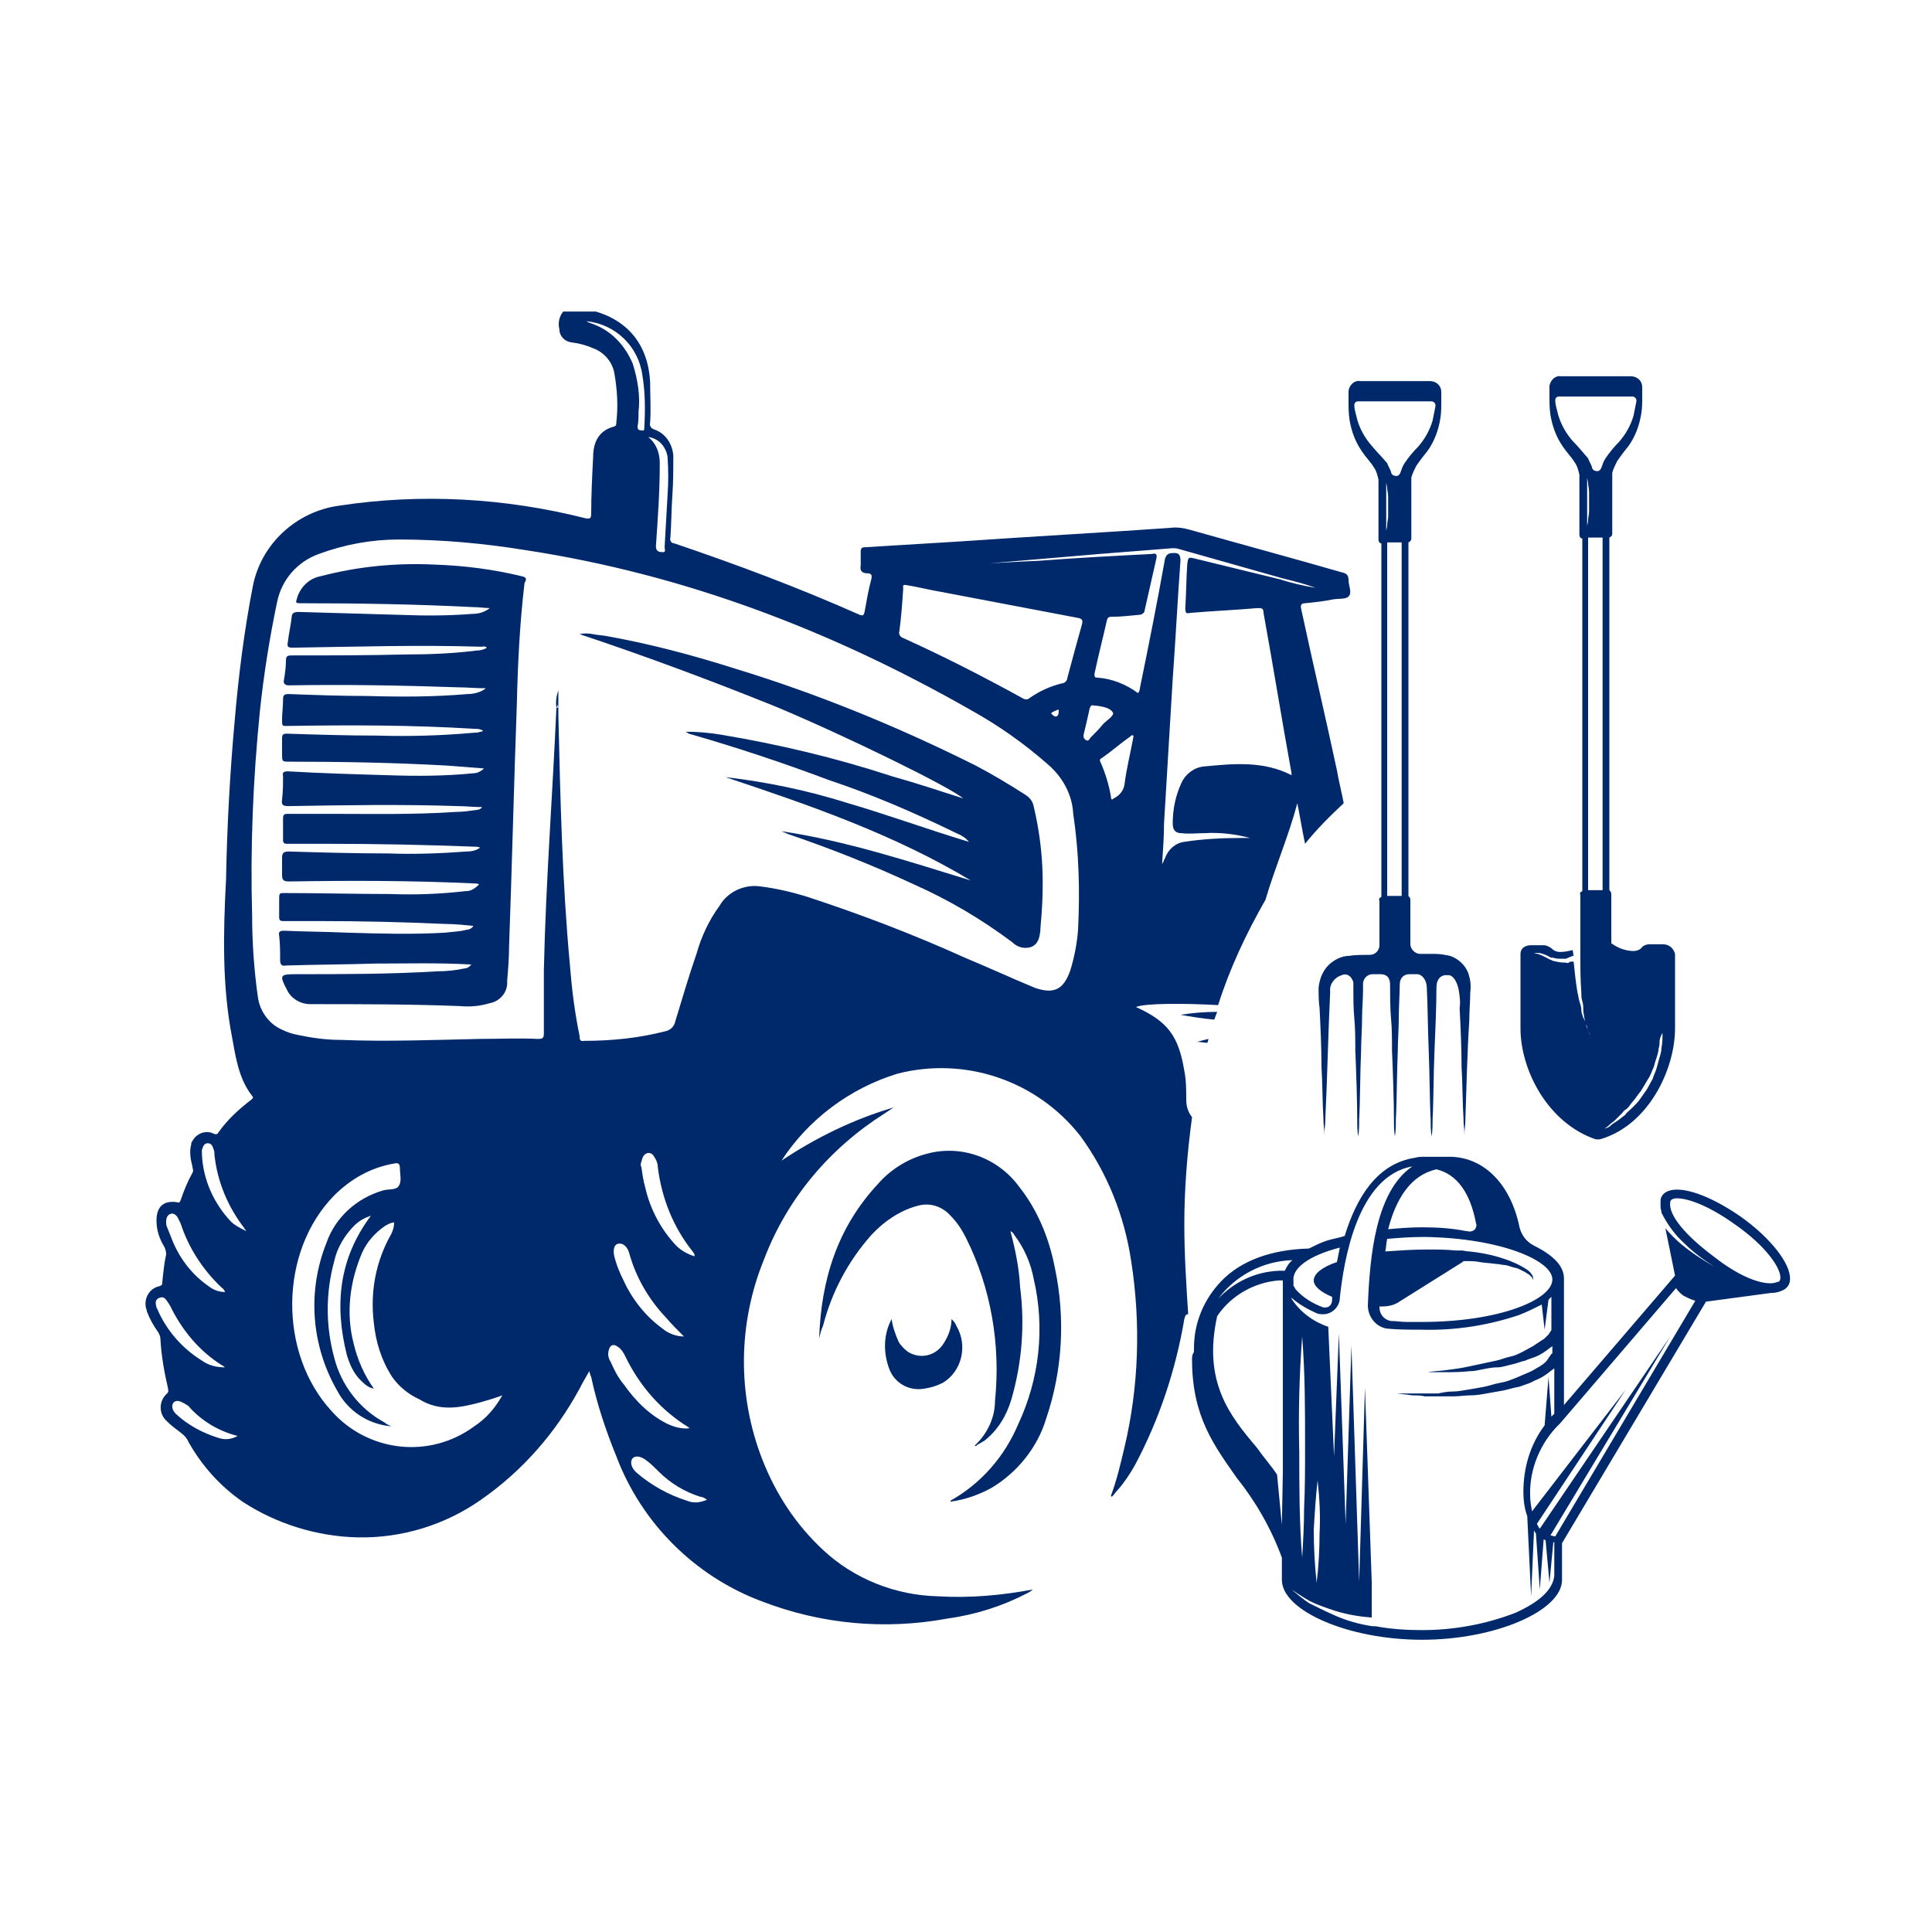 <?xml version="1.0" encoding="utf-8"?>
<!-- Generator: Adobe Illustrator 26.5.0, SVG Export Plug-In . SVG Version: 6.00 Build 0)  -->
<svg version="1.1" id="Layer_1" xmlns="http://www.w3.org/2000/svg" xmlns:xlink="http://www.w3.org/1999/xlink" x="0px" y="0px"
	 viewBox="0 0 200 200" style="enable-background:new 0 0 200 200;" xml:space="preserve">
<style type="text/css">
	.st0{clip-path:url(#SVGID_00000160892715746046959940000001167387407331322512_);}
	.st1{fill:#00296B;}
</style>
<g id="Group_20701" transform="translate(15 32.248)">
	<g>
		<defs>
			<rect id="SVGID_1_" y="0" width="170.4" height="137.5"/>
		</defs>
		<clipPath id="SVGID_00000129166135044824610670000017177031390991272869_">
			<use xlink:href="#SVGID_1_"  style="overflow:visible;"/>
		</clipPath>
		
			<g id="Group_20563" transform="translate(0)" style="clip-path:url(#SVGID_00000129166135044824610670000017177031390991272869_);">
			<path id="Path_88905" class="st1" d="M157.1,65.5h-1.3c-0.3,0-0.7,0.1-0.9,0.4c-0.2,0.2-0.5,0.3-0.8,0.3c-0.8,0-1.6-0.3-2.3-0.8
				v-5.1c0-0.2-0.1-0.3-0.2-0.4V23.4c0.2-0.1,0.3-0.2,0.3-0.4v-6.3c0.1-0.4,0.3-0.8,0.5-1.2c0.4-0.6,0.8-1.1,1.2-1.6
				c0.7-1,1.1-2.1,1.3-3.3c0.1-0.6,0.1-1.1,0.1-1.7c0,0,0-0.6,0-1.1c0-0.6-0.5-1.1-1.2-1.1h-7.2c-0.6-0.1-1.1,0.4-1.2,1
				c0,0.4,0,0.9,0,1c0,0.7,0,1.3,0.1,2c0.2,1.2,0.6,2.3,1.3,3.3c0.4,0.6,0.9,1.1,1.2,1.6c0.3,0.4,0.4,0.9,0.5,1.3v6.2
				c0,0.2,0.1,0.4,0.3,0.4V60c-0.2,0.1-0.3,0.2-0.2,0.4v5.1l0,0c0,0.1,0,0.6,0,1.5c0,1,0,2.2,0.1,3.5c0,0.3,0,0.6,0.1,0.9
				s0.1,0.6,0.1,0.9s0.1,0.6,0.1,0.8c0.1,0.3,0.1,0.5,0.2,0.7s0.1,0.4,0.2,0.6s0.1,0.3,0.2,0.5c0.1,0.3,0.2,0.4,0.2,0.4l-0.2-0.4
				c-0.1-0.1-0.1-0.3-0.2-0.5s-0.2-0.4-0.2-0.6s-0.2-0.5-0.3-0.7c-0.1-0.3-0.2-0.5-0.2-0.8s-0.1-0.6-0.2-0.9s-0.1-0.6-0.2-0.9
				c-0.2-1.2-0.3-2.3-0.4-3.2l-0.2,0c-0.1,0-0.2,0-0.3,0.1s-0.2,0-0.4,0c-0.5,0-0.9-0.1-1.3-0.2c-0.1-0.1-0.3-0.1-0.4-0.2
				c-0.1,0-0.1-0.1-0.2-0.1s-0.1-0.1-0.2-0.1c-0.2-0.1-0.4-0.2-0.7-0.3c-0.2,0-0.3-0.1-0.5-0.1c-0.1,0-0.2,0-0.2,0s0.1,0,0.2,0
				c0.2,0,0.4,0,0.5,0c0.3,0,0.5,0.1,0.8,0.2c0.1,0,0.1,0.1,0.2,0.1s0.1,0.1,0.2,0.1c0.1,0.1,0.3,0.1,0.4,0.1
				c0.3,0.1,0.5,0.1,0.8,0.1c0.1,0,0.2,0,0.4,0c0.1,0,0.2,0,0.3-0.1c0.1,0,0.2-0.1,0.3-0.1s0.1-0.1,0.2-0.1l0.1,0l-0.1-0.6
				c-0.4,0.1-0.8,0.2-1.3,0.2c-0.3,0-0.6-0.1-0.8-0.3c-0.2-0.2-0.6-0.4-0.9-0.4h-1.3c-0.6,0-1.1,0.3-1.1,0.9v7.7
				c0,4.3,2.8,9.8,7.8,11.5c0.1,0,0.3,0,0.4,0c5-1.4,7.8-7.2,7.8-11.5v-7.7C158.2,65.8,157.7,65.5,157.1,65.5 M149.5,18.7
				c0,0.2,0,0.3,0,0.5s0,0.4,0,0.5s0,0.4,0,0.5s0,0.3,0,0.5c0,0.3-0.1,0.6-0.1,0.9s-0.1,0.5-0.1,0.6s0,0.2,0,0.2s0-0.1,0-0.2
				s0-0.4,0-0.6s0-0.6,0-0.9s0-0.7,0-1s0-0.7,0-1s0-0.6,0-0.9s0-0.5,0-0.6s0-0.2,0-0.2s0,0.1,0,0.2s0.1,0.4,0.1,0.6
				S149.5,18.3,149.5,18.7 M150.9,59.9h-1.5V23.4h1.5V59.9z M146.7,7.2c0.2,0,0.5,0,0.9,0s0.8,0,1.2,0s0.9,0,1.4,0s0.9,0,1.4,0
				s0.9,0,1.2,0s0.7,0,0.9,0l0.3,0l-0.3,0c-0.2,0-0.5,0-0.9,0s-0.8,0-1.2,0s-0.9,0-1.4,0s-0.9,0-1.4,0s-0.9,0-1.2,0
				S146.9,7.2,146.7,7.2l-0.3,0L146.7,7.2 M147.8,13.4c-0.7-0.8-1.2-1.7-1.5-2.7c-0.1-0.5-0.3-1-0.3-1.5c0-0.2,0.1-0.4,0.4-0.4
				c0,0,0,0,0.1,0h7.5c0.2,0,0.4,0.2,0.4,0.4c0,0,0,0,0,0.1c-0.1,0.5-0.2,1-0.3,1.5c-0.3,1-0.8,1.9-1.5,2.7c-0.5,0.5-1,1.1-1.4,1.7
				c-0.2,0.3-0.3,0.6-0.4,0.9c-0.1,0.3-0.3,0.5-0.6,0.4c-0.2,0-0.4-0.2-0.4-0.4c-0.1-0.3-0.3-0.6-0.4-0.9
				C148.8,14.5,148.3,13.9,147.8,13.4 M157.1,74.7c0,0.5,0,1-0.1,1.5c0,0.3-0.1,0.7-0.2,1c-0.1,0.4-0.2,0.7-0.3,1.1
				c-0.1,0.4-0.3,0.7-0.4,1.1c-0.2,0.4-0.4,0.7-0.6,1.1c-0.2,0.3-0.5,0.7-0.7,1c-0.2,0.3-0.5,0.6-0.8,0.9c-0.3,0.3-0.6,0.5-0.8,0.8
				c-0.3,0.2-0.5,0.4-0.8,0.6s-0.5,0.3-0.7,0.5s-0.4,0.2-0.6,0.3l-0.5,0.3l0.5-0.3c0.1-0.1,0.3-0.2,0.5-0.4s0.4-0.3,0.6-0.5l0.7-0.7
				c0.1-0.1,0.2-0.3,0.4-0.4s0.3-0.3,0.4-0.4c0.2-0.3,0.5-0.6,0.7-0.9c0.2-0.3,0.5-0.6,0.7-1c0.2-0.3,0.4-0.7,0.6-1
				c0.2-0.3,0.3-0.7,0.5-1.1c0.1-0.4,0.2-0.7,0.3-1c0.1-0.3,0.2-0.7,0.2-0.9c0.1-0.3,0.1-0.6,0.1-0.8S157,74.8,157.1,74.7
				c0-0.4,0-0.6,0-0.6S157.1,74.3,157.1,74.7"/>
			<path id="Path_88906" class="st1" d="M137,68.5c-0.3-0.8-1-1.5-1.9-1.8c-0.5-0.1-1-0.2-1.5-0.2c-0.5,0-1.1,0-1.6,0
				c-0.5,0-1-0.5-1-1v-4.6c0-0.2-0.1-0.3-0.2-0.4V23.9c0.2-0.1,0.3-0.2,0.3-0.4v-6.3c0.1-0.4,0.3-0.8,0.5-1.2
				c0.4-0.6,0.8-1.1,1.2-1.6c0.7-1,1.1-2.1,1.3-3.3c0.1-0.6,0.1-1.1,0.1-1.7c0,0,0-0.6,0-1.1c0-0.6-0.5-1.1-1.2-1.1h-7.2
				c-0.6-0.1-1.1,0.4-1.2,1c0,0.4,0,0.9,0,1c0,0.7,0,1.3,0.1,2c0.2,1.2,0.6,2.3,1.3,3.3c0.4,0.6,0.9,1.1,1.2,1.6
				c0.3,0.4,0.4,0.9,0.5,1.3v6.2c0,0.2,0.1,0.4,0.3,0.4v36.6c-0.2,0.1-0.3,0.2-0.2,0.4v4.6c0,0.5-0.4,1-1,1c-0.7,0-1.6,0-2.1,0.1
				c-0.7,0-1.4,0.3-2,0.8c-0.7,0.6-1.1,1.5-1.2,2.5c0,0.7,0,1.4,0.1,2.1c0.1,2,0.2,4.1,0.2,6.1c0.1,1.4,0.1,3.9,0.2,5.3
				c0,0.9,0.1,0.9,0.1,1.8c0-0.9,0.1-0.9,0.1-1.8c0.2-4,0.3-9.1,0.5-13.1c-0.1-0.8,0.5-1.5,1.2-1.7c0.4-0.2,0.9,0,1.1,0.5
				c0.1,0.1,0.1,0.3,0.1,0.4c0,0.3,0,0.3,0,0.7c0,0.8,0,1.8,0.1,2.9s0.1,2.2,0.1,3.3c0.1,2.2,0.2,5.5,0.2,7.1c0,0.6,0,1.2,0.1,1.8
				c0.1-0.6,0.1-1.2,0.1-1.8c0.1-1.7,0.1-4.9,0.2-7.1c0-1.1,0.1-2.2,0.1-3.3s0.1-2,0.1-2.9c0-0.4,0-0.4,0-0.7c0-0.5,0.4-1,1-1
				c0.3,0,0.6,0,0.8,0c0.5,0,1,0.2,1,1.1s0,2.5,0.1,3.5s0.1,2.2,0.1,3.3c0.1,2.2,0.2,5.5,0.2,7.1c0,0.6,0,1.2,0.1,1.8
				c0.1-0.6,0.1-1.2,0.1-1.8c0.1-1.7,0.1-4.9,0.2-7.1c0-1.1,0.1-2.2,0.1-3.3s0.1-2.7,0.1-3.5s0.5-1.1,1-1.1h0.8c0.5,0,1,0.6,1,1.4
				c0.1,1.7,0.1,4.2,0.2,6.5s0.1,5.5,0.2,7.1c0,0.6,0,1.2,0.1,1.8c0.1-0.6,0.1-1.2,0.1-1.8c0.1-1.7,0.1-4.9,0.2-7.1s0.2-4.8,0.2-6.5
				c0-1.2,0.8-1.3,0.9-1.3c0.2,0,0.4,0,0.4,0c0.6,0.1,0.9,1,1,1.5c0.1,0.6,0.2,1.3,0.1,1.9c0.1,2,0.2,4.1,0.2,6.1
				c0.1,1.4,0.1,3.9,0.2,5.3c0,0.9,0.1,0.9,0.1,1.8c0-0.9,0.1-0.9,0.1-1.8c0.1-3,0.2-7.1,0.4-10.1c0-1,0.1-2,0.1-2.9
				C137.3,69.7,137.2,69.1,137,68.5 M128.7,19.2c0,0.2,0,0.3,0,0.5s0,0.3,0,0.5s0,0.4,0,0.5s0,0.3,0,0.5c0,0.3-0.1,0.6-0.1,0.9
				s-0.1,0.5-0.1,0.6s0,0.2,0,0.2s0-0.1,0-0.2s0-0.4,0-0.6s0-0.6,0-0.9s0-0.7,0-1s0-0.7,0-1s0-0.6,0-0.9s0-0.5,0-0.6l0-0.2
				c0,0,0,0.1,0,0.2s0.1,0.4,0.1,0.6S128.7,18.8,128.7,19.2 M130.1,60.5h-1.5V23.9h1.5V60.5z M125.8,7.7c0.2,0,0.5,0,0.9,0
				s0.8,0,1.2,0s0.9,0,1.4,0s0.9,0,1.4,0s0.9,0,1.2,0s0.7,0,0.9,0l0.3,0l-0.3,0c-0.2,0-0.5,0-0.9,0s-0.8,0-1.2,0s-0.9,0-1.4,0
				s-0.9,0-1.4,0s-0.9,0-1.2,0S126.1,7.7,125.8,7.7l-0.3,0L125.8,7.7 M127,13.9c-0.7-0.8-1.2-1.7-1.5-2.7c-0.1-0.5-0.3-1-0.3-1.5
				c0-0.2,0.1-0.4,0.4-0.4c0,0,0,0,0.1,0h7.5c0.2,0,0.4,0.2,0.4,0.4c0,0,0,0,0,0.1c-0.1,0.5-0.2,1-0.3,1.5c-0.3,1-0.8,1.9-1.5,2.7
				c-0.5,0.5-1,1.1-1.4,1.7c-0.2,0.3-0.3,0.6-0.4,0.9c-0.1,0.3-0.3,0.5-0.6,0.4c-0.2,0-0.4-0.2-0.4-0.4c-0.1-0.3-0.3-0.6-0.4-0.9
				C128,15,127.5,14.5,127,13.9"/>
			<path id="Path_88907" class="st1" d="M110.7,73.3c0.1-0.3,0.2-0.5,0.3-0.8c-1.3,0-2.5,0.1-3.8,0.3
				C108.3,73,109.5,73.2,110.7,73.3"/>
			<path id="Path_88908" class="st1" d="M90.5,90.6c-2.2-3-6-4.4-9.6-3.4c-1.9,0.5-3.7,1.6-5,3.1c-4.2,4.5-5.9,9.9-6.1,16
				c0.1-0.4,0.2-0.9,0.4-1.3c0.9-3.5,2.6-6.7,5-9.4c1.3-1.4,2.9-2.5,4.7-3c1.3-0.4,2.6,0,3.5,1c0.7,0.7,1.2,1.5,1.6,2.3
				c2.6,5.2,3.6,11.1,3,16.9c0,1.7-0.8,3.4-2.1,4.6c0.1,0.1,0.2,0,0.3-0.1c0.2-0.1,0.5-0.3,0.7-0.4c1.4-1.1,2.3-2.6,2.8-4.3
				c1.1-3.8,1.4-7.7,0.9-11.6c-0.1-2-0.5-3.9-1-5.8c0.2,0.1,0.3,0.2,0.4,0.4c1,1.3,1.7,2.9,2,4.5c1.2,5.1,0.6,10.4-1.6,15.1
				c-1.4,3.3-3.8,6.1-7,7.9c0,0,0,0.1,0,0.1c1.5-0.2,2.9-0.7,4.2-1.4c2.7-1.6,4.8-4.2,5.7-7.2c1.7-5,2-10.4,0.9-15.6
				C93.6,95.9,92.4,93,90.5,90.6"/>
			<path id="Path_88909" class="st1" d="M108.9,75.6c0.4,0,0.7,0.1,1.1,0.1c0-0.1,0.1-0.3,0.1-0.4C109.7,75.4,109.3,75.5,108.9,75.6
				"/>
			<path id="Path_88910" class="st1" d="M83.5,104.3c0,0.9-0.3,1.7-0.8,2.5c-0.8,1.3-2.4,1.7-3.7,0.9c-0.4-0.3-0.8-0.7-1-1.1
				c-0.3-0.7-0.6-1.5-0.7-2.3c-0.8,1.5-0.9,3.3-0.3,5c0.5,1.6,2.1,2.5,3.7,2.2c0.7-0.1,1.3-0.3,1.9-0.6c2-1.2,2.6-3.9,1.4-5.9
				C83.9,104.7,83.7,104.5,83.5,104.3"/>
			<path id="Path_88911" class="st1" d="M92,51.2c-0.1-0.5-0.4-0.9-0.9-1.2c-1.7-1.1-3.4-2.1-5.1-3c-8-4-16.3-7.4-24.8-10
				c-4.4-1.4-8.9-2.6-13.4-3.4c-0.5-0.1-1-0.1-1.4-0.2c-0.5-0.1-1-0.1-1.4,0c6.9,2.3,13.6,4.8,20.3,7.5c7.4,3.1,18,8.3,19.4,9.5
				c-2.5-0.8-4.9-1.6-7.4-2.3c-5.8-1.9-11.7-3.3-17.7-4.3c-1.2-0.2-2.4-0.3-3.6-0.3c0.1,0.1,0.2,0.1,0.3,0.2c4.9,1.4,9.7,3,14.5,4.8
				C75.3,50,79.7,51.9,84,54c0.5,0.2,1,0.5,1.3,0.9c-4.3-1.3-8.4-2.8-12.5-4c-4.1-1.3-8.4-2.2-12.7-2.7c8.7,2.9,17.4,5.9,25.4,10.7
				c-6.5-2-12.9-4.1-19.6-5.1c0.2,0.1,0.5,0.2,0.7,0.3c4.4,1.5,8.7,3.2,13,5.2c3.6,1.6,7,3.6,10.2,6c0.5,0.5,1.2,0.7,1.9,0.5
				c0.8-0.3,0.9-1,1-1.7c0-0.1,0-0.1,0-0.2c0.2-2.1,0.3-4.3,0.2-6.4C92.8,55.4,92.5,53.3,92,51.2"/>
			<path id="Path_88912" class="st1" d="M39,27.4c-2.9-0.7-5.9-1.1-9-1.2c-4-0.2-8,0.2-11.8,1.2c-1.1,0.2-2,1-2.4,2.1
				c-0.2,0.7-0.3,0.7,0.5,0.7c5.9,0,11.8,0.1,17.7,0.4c0.6,0,1.2,0.1,1.7,0.1c-0.5,0.4-1.1,0.6-1.8,0.6c-2.5,0.2-5,0.2-7.5,0.1
				c-3.5-0.1-7-0.2-10.5-0.3c-0.4,0-0.7,0.1-0.7,0.5c-0.1,0.9-0.3,1.7-0.4,2.6c-0.1,0.5,0,0.6,0.5,0.6c6.5-0.1,13-0.3,19.5-0.1
				c0.2,0,0.4-0.1,0.6,0.1c-0.3,0.2-0.7,0.3-1.1,0.3c-2.4,0.3-4.8,0.4-7.2,0.4c-4,0.1-8,0.1-11.9,0.1c-0.5,0-0.6,0.1-0.6,0.6
				c0,0.6-0.1,1.3-0.2,1.9c-0.1,0.4,0.1,0.6,0.5,0.6c5.8-0.1,11.6,0,17.4,0.2c1,0,1.9,0.1,3,0.1c-0.5,0.4-1.2,0.6-1.9,0.6
				c-3.5,0.3-6.9,0.3-10.4,0.2c-2.7,0-5.4-0.1-8.1-0.2c-0.5,0-0.6,0.1-0.6,0.6c0,0.7-0.1,1.4-0.1,2c0,0.8,0,0.7,0.7,0.7
				c6.4-0.1,12.8-0.1,19.2,0.3c0.3,0,0.6,0,0.9,0.2c-0.1,0.1-0.2,0.1-0.3,0.1c-0.2,0.1-0.4,0.1-0.6,0.1c-3.3,0.3-6.7,0.4-10,0.3
				c-3.1,0-6.3-0.1-9.4-0.2c-0.4,0-0.5,0.1-0.5,0.5c0,0.5,0,1.1,0,1.6c0,0.8,0,0.8,0.8,0.8c5.4,0,10.8,0.1,16.2,0.4
				c1.3,0.1,2.5,0.2,3.9,0.3c-0.3,0.3-0.7,0.5-1.1,0.5c-3,0.3-5.9,0.3-8.9,0.2c-3.4-0.1-6.9-0.2-10.3-0.4c-0.4,0-0.6,0.1-0.5,0.5
				c0,0.8,0,1.6-0.1,2.4c-0.1,0.6,0.1,0.7,0.7,0.7c5.8-0.1,11.7-0.2,17.5,0c0.8,0,1.6,0.1,2.5,0.1c-0.1,0.2-0.4,0.3-0.6,0.3
				c-0.7,0.1-1.4,0.2-2.1,0.2c-4.4,0.3-8.8,0.2-13.1,0.2c-1.4,0-2.9,0-4.3,0c-0.4,0-0.5,0.1-0.5,0.5c0,0.7,0,1.5,0,2.2
				c0,0.3,0.1,0.4,0.4,0.4c1.3,0,2.7,0,4,0c5.1,0,10.3,0.1,15.4,0.3c0.2,0,0.4,0,0.6,0.1c-0.4,0.3-0.9,0.4-1.4,0.4
				c-2.7,0.2-5.4,0.3-8.1,0.2c-3.4,0-6.9-0.1-10.3-0.2c-0.6,0-0.7,0.2-0.7,0.7c0,0.6,0,1.2,0,1.7c0,0.5,0.1,0.7,0.7,0.7
				c6.4-0.1,12.7-0.1,19.1,0.2c0.2,0,0.4,0,0.6,0.1C34,59.9,33.6,60,33.2,60c-2.6,0.3-5.2,0.4-7.8,0.3c-3.7,0-7.3-0.1-11-0.1
				c-0.4,0-0.5,0-0.5,0.5c0,0.7,0,1.3,0,2c0,0.3,0.1,0.4,0.4,0.4c1.2,0,2.5,0,3.7,0c4.4,0,8.7,0.1,13.1,0.3c1,0,1.9,0.1,2.9,0.2
				c-0.1,0.2-0.4,0.4-0.7,0.4c-0.7,0.2-1.5,0.2-2.2,0.3c-3.4,0.2-6.8,0.1-10.2,0c-2.2-0.1-4.3-0.1-6.5-0.2c-0.4,0-0.6,0.1-0.5,0.5
				c0.1,0.9,0.1,1.7,0.1,2.6c0,0.4,0.2,0.6,0.6,0.5c3.1-0.1,6.2-0.1,9.2-0.2c3.3,0,6.6-0.1,10,0.1c-0.2,0.2-0.4,0.4-0.7,0.4
				c-0.9,0.2-1.9,0.3-2.8,0.3c-4.9,0.3-9.8,0.3-14.7,0.3c-1.6,0-1.7,0.1-0.9,1.6c0.4,0.9,1.4,1.5,2.4,1.5c5.2,0,10.3,0,15.5,0.2
				c1.1,0.1,2.1,0,3.1-0.3c1.1-0.2,1.9-1.2,1.8-2.3c0.1-1.2,0.2-2.4,0.2-3.6c0.3-8.3,0.5-16.7,0.8-25c0.1-4.2,0.3-8.4,0.8-12.6
				C39.6,27.6,39.4,27.5,39,27.4"/>
			<path id="Path_88913" class="st1" d="M107.6,94.5c0-3.7,0.3-7.4,0.8-11.1c-0.4-0.5-0.6-1.1-0.6-1.8c0-1,0-2-0.2-3
				c-0.6-3.6-1.7-5.1-5-6.6c0.9-0.4,4.9-0.4,8.5-0.2c1.2-3.8,2.9-7.4,4.9-10.9c1-3.4,2.4-6.6,3.3-10c0.3,1.5,0.5,2.8,0.8,4.2
				c1.2-1.5,2.6-2.9,4-4.2c-0.2-1.1-0.5-2.2-0.7-3.4c-1.2-5.6-2.5-11.1-3.7-16.7c-0.1-0.4,0-0.6,0.4-0.6c1-0.1,1.9-0.2,2.9-0.4
				c0.6-0.1,1.3,0,1.6-0.3c0.4-0.4,0-1.1,0-1.7c0-0.5-0.2-0.7-0.7-0.8c-5.2-1.5-10.4-2.9-15.7-4.4c-0.7-0.2-1.4-0.3-2.1-0.2
				c-7.2,0.5-14.5,0.9-21.7,1.4c-3.3,0.2-6.5,0.4-9.8,0.6c-0.4,0-0.5,0.1-0.5,0.5c0,0.5,0,1,0,1.4c-0.1,0.5,0.1,0.8,0.7,0.8
				c0.4,0,0.5,0.2,0.4,0.6c-0.3,1.1-0.5,2.3-0.7,3.4c-0.1,0.4-0.2,0.4-0.5,0.3c-6.3-2.8-12.7-5.2-19.2-7.4c-0.3,0-0.5-0.3-0.4-0.6
				c0,0,0,0,0,0c0.1-1.4,0.1-2.9,0.2-4.3c0.1-1.4,0.1-2.8,0.1-4.2c-0.1-1.2-0.8-2.3-2-2.7c-0.3-0.1-0.5-0.4-0.4-0.7
				c0.1-1.4,0-2.8,0-4.2c-0.3-5.5-4.3-7.4-7.8-7.7c-0.3-0.1-0.6,0-0.9,0.1c-0.6,0.5-0.9,1.3-0.7,2.1c0,0.7,0.5,1.3,1.3,1.4
				c0.8,0.1,1.5,0.3,2.2,0.6c1.1,0.4,2,1.4,2.2,2.6c0.3,1.7,0.4,3.4,0.2,5.1c0,0.2,0,0.3-0.2,0.4c-1.6,0.4-2.2,1.6-2.2,3.2
				c-0.1,1.9-0.2,3.9-0.2,5.8c0,0.5-0.1,0.6-0.6,0.5c-8.3-2.1-17-2.6-25.5-1.3c-4.4,0.6-8,3.9-8.9,8.2c-0.9,4.6-1.5,9.3-1.9,14
				c-0.5,5.5-0.8,11-0.9,16.5C8.1,64.4,8,69.8,9,75c0.4,2.2,0.7,4.4,2.1,6.2c0.2,0.2,0,0.3-0.1,0.4c-1.3,1-2.5,2.1-3.4,3.4
				c-0.1,0.2-0.3,0.2-0.5,0.1c0,0,0,0,0,0c-0.8-0.4-1.8,0-2.2,0.8c-0.1,0.1-0.1,0.2-0.1,0.3c-0.2,0.7-0.1,1.5,0.1,2.2
				c0,0.3,0.2,0.5,0,0.8c-0.5,0.9-0.9,1.9-1.2,2.8c-0.1,0.2-0.1,0.3-0.4,0.2c-1.4-0.2-2.1,0.5-2.1,1.9C1.2,95.1,1.5,96,2,96.8
				c0.1,0.2,0.2,0.5,0.2,0.8c-0.2,0.9-0.3,1.9-0.4,2.9c0,0.2,0,0.3-0.3,0.4c-1,0.2-1.6,1.2-1.4,2.2c0,0.1,0.1,0.2,0.1,0.4
				c0.3,0.8,0.7,1.5,1.2,2.2c0.1,0.2,0.2,0.4,0.2,0.6c0.1,1.8,0.4,3.5,0.8,5.2c0,0.2,0.1,0.3-0.1,0.5c-0.8,0.7-0.9,1.9-0.2,2.7
				c0.1,0.1,0.1,0.1,0.2,0.2c0.4,0.4,0.8,0.7,1.2,1c0.4,0.3,0.8,0.6,1,1.1c1.4,2.5,3.3,4.6,5.6,6.2c3.5,2.3,7.7,3.6,11.9,3.7
				c4.6,0.1,9.1-1.3,12.8-3.9c4.3-3,7.7-6.9,10.2-11.5c0.3-0.6,0.6-1.1,1-1.8c0.1,0.3,0.1,0.4,0.2,0.6c0.6,2.8,1.5,5.5,2.6,8.2
				c2.6,6.9,8.1,12.4,15,15c6.2,2.4,12.8,3,19.3,1.8c2.9-0.4,5.7-1.3,8.2-2.6c0.2-0.1,0.4-0.2,0.6-0.4c-3.2,0.6-6.5,0.9-9.8,0.7
				c-4.4-0.1-8.7-1.8-11.9-4.8c-2.8-2.6-4.9-5.8-6.3-9.4c-2.6-6.7-2.5-14.1,0.2-20.7c2.4-6.3,6.8-11.5,12.5-15.1
				c0.3-0.2,0.6-0.4,0.9-0.6c-4.1,1.2-8,3.1-11.6,5.5c2.8-4.3,7.1-7.5,12-9c7-1.8,14.4,0.7,18.9,6.4c2.8,3.8,4.6,8.3,5.3,13
				c1,6.4,0.8,13-0.7,19.3c-0.4,1.7-0.8,3.4-1.4,5l0.1,0.1c0.2-0.2,0.4-0.5,0.6-0.7c0.7-0.8,1.3-1.7,1.8-2.6
				c2.5-4.7,4.2-9.8,5.1-15.1c0.1-0.3,0.1-0.5,0.4-0.5C107.8,100.7,107.6,97.6,107.6,94.5 M2.7,93.4c0.3-0.1,0.6,0.2,0.7,0.4
				c0.1,0.2,0.2,0.4,0.3,0.6c0.8,2.5,2.3,4.8,4.2,6.6c0.1,0.1,0.3,0.2,0.4,0.5c-0.6,0-1.2-0.2-1.7-0.6c-1.6-1.1-2.9-2.7-3.7-4.6
				c-0.2-0.5-0.4-1-0.6-1.5c-0.1-0.2-0.1-0.4-0.1-0.6C2.2,93.9,2.3,93.5,2.7,93.4 M1.3,103.3c0-0.1-0.1-0.1-0.1-0.2
				c-0.1-0.4-0.2-0.8,0.3-1s0.7,0.2,0.9,0.5c0.1,0.1,0.1,0.2,0.2,0.3c1.2,2.5,3,4.7,5.4,6.2c0.1,0,0.1,0.1,0.3,0.2
				c-0.9,0-1.7-0.2-2.4-0.7C3.8,107.3,2.2,105.4,1.3,103.3 M7.6,116.6c-1.6-0.5-3.1-1.3-4.3-2.4c-0.5-0.4-0.6-1-0.3-1.3
				c0.4-0.3,0.8,0,1.2,0.2c0.1,0.1,0.2,0.1,0.3,0.2c1.3,1.5,3.1,2.6,5.1,3.1C8.9,116.8,8.2,116.8,7.6,116.6 M8.9,94.2
				c-1.8-1.9-2.9-4.4-3-7c0-0.1,0-0.2,0-0.4c0.1-0.3,0.2-0.7,0.6-0.7c0.4,0,0.5,0.3,0.6,0.6c0.1,0.2,0.1,0.4,0.1,0.6
				c0.3,2.8,1.4,5.4,3.1,7.6c0,0.1,0.1,0.1,0.2,0.3C9.9,94.9,9.3,94.6,8.9,94.2 M84.7,26.3c4.7-0.4,9.4-0.8,14.1-1.2
				c2.5-0.2,5-0.4,7.6-0.6c0.2,0,0.4,0,0.7,0.1c3.5,1,7.1,2,10.6,3c1.2,0.3,2.4,0.6,3.5,1c-1.3-0.2-2.5-0.5-3.8-0.9l-8.6-2.1
				c-0.8-0.2-0.8-0.2-0.9,0.6c-0.1,1.5-0.1,3-0.2,4.5c0,0.5,0.1,0.6,0.5,0.5c2.3-0.2,4.7-0.3,7-0.5c0.4,0,0.6,0,0.6,0.5
				c1,5.5,1.9,11.1,2.9,16.6c0,0.1,0,0.1,0,0.2c-2.9-1.5-6-1.2-9.1-0.9c-1,0.1-1.9,0.8-2.3,1.7c-0.6,1.3-0.9,2.7-0.9,4.2
				c0,0.7,0.3,1,0.9,1c0.8,0.1,1.6,0,2.4,0c1.6-0.1,3.2,0.1,4.7,0.5c-0.3,0-0.7,0-1,0c-1.9,0-3.9,0.1-5.8,0.4
				c-0.9,0.1-1.7,0.8-2,1.7c-0.1,0.1-0.1,0.3-0.3,0.6c0.1-1.5,0.2-2.9,0.2-4.2c0.3-5,0.6-10,0.9-15c0.3-4.1,0.5-8.1,0.8-12.2
				c0-0.5-0.1-0.8-0.6-0.8c-0.5,0-0.8,0-1,0.6c-0.8,4.5-1.7,9-2.6,13.4c0,0.2-0.1,0.4-0.2,0.5c-1.2-0.9-2.7-1.5-4.2-1.6
				c-0.3,0-0.3-0.1-0.3-0.4c0.4-1.9,0.9-3.8,1.3-5.6c0.1-0.3,0.3-0.3,0.5-0.3c0.9,0,1.8-0.1,2.8-0.2c0.3,0,0.6-0.2,0.6-0.5
				c0,0,0,0,0,0c0.4-1.8,0.8-3.5,1.2-5.3c0.1-0.5,0-0.6-0.5-0.5c-3.9,0.2-7.7,0.4-11.6,0.7c-2.6,0.1-5.3,0.3-7.9,0.4
				c-0.1,0-0.2,0.1-0.3,0c-1.2,0.1-2.4,0.2-3.6,0.1C82.3,26.5,83.5,26.4,84.7,26.3 M54.1,15c0.1,1.4,0.1,2.7,0,4.1
				c-0.1,1.8-0.2,3.5-0.3,5.3c0,0.2,0.2,0.6-0.3,0.5c-0.3,0-0.6-0.1-0.6-0.6c0.2-2.9,0.4-5.7,0.4-8.6c0-1.1-0.4-2.1-1.2-2.7
				C53.1,13.1,53.9,13.9,54.1,15 M46.4,1.3C46.2,1.2,46,1.2,45.7,1c3,0.3,5.4,2.6,5.8,5.6c0.3,1.8,0.3,3.6,0.2,5.4
				c0,0.2,0,0.4-0.3,0.3c-0.3,0-0.4-0.1-0.4-0.4c0.1-0.5,0.1-1,0.1-1.5c0.2-1.7-0.1-3.4-0.6-5C49.7,3.5,48.3,2,46.4,1.3 M34.1,115.4
				c-4.6,3.4-11,2.7-14.8-1.6c-5.5-6-5.4-16.5,0.3-22.3c1.7-1.7,3.8-2.9,6.2-3.3c0.4-0.1,0.6,0,0.6,0.5c0,0.6,0.2,1.3-0.1,1.8
				C26,91,25.2,90.8,24.6,91c-2.7,0.8-4.9,2.8-5.8,5.4c-2,5-1.6,10.6,1.1,15.3c1.1,2.1,3.2,3.5,5.6,3.7c-0.2-0.1-0.5-0.2-0.7-0.4
				c-2.6-1.4-4.5-3.9-5.2-6.7c-0.9-3.3-0.9-6.7,0-10c0.3-1.4,1.1-2.7,2.1-3.7c0.5-0.5,1.1-0.8,1.7-1c-3.3,4.4-3.8,9.2-2.5,14.4
				c0.3,1,0.7,1.9,1.4,2.6c0.4,0.4,0.8,0.8,1.4,0.9c-1-1.4-1.7-3-2.1-4.7c-0.8-3.1-0.4-6.4,0.9-9.4c0.5-1.1,1.3-2,2.3-2.7
				c0.3-0.2,0.7-0.4,1-0.4c0,0.4-0.1,0.8-0.3,1.2c-1.6,2.8-2.2,6-1.8,9.2c0.2,2,0.8,3.9,1.9,5.6c0.7,1,1.7,1.8,2.8,2.3
				c2.1,1.3,4.2,0.9,6.4,0.3c0.7-0.2,1.4-0.4,2.2-0.7C36.2,113.6,35.3,114.6,34.1,115.4 M48.2,108.7c-0.2-0.3-0.3-0.7-0.2-1.1
				c0.1-0.6,0.5-0.8,1-0.4c0.3,0.2,0.5,0.5,0.7,0.9c1.4,2.9,3.4,5.3,6.1,7.1c0.2,0.1,0.3,0.2,0.6,0.4c-0.8,0.1-1.5-0.1-2.2-0.4
				c-1.9-0.9-3.4-2.4-4.6-4.1C49,110.4,48.6,109.6,48.2,108.7 M53.9,104.1c0.6,0.7,1.2,1.3,1.9,2c-0.8,0-1.6-0.3-2.2-0.8
				c-1.8-1.3-3.2-3.1-4.1-5.1c-0.3-0.6-0.6-1.3-0.8-2c-0.3-0.9-0.2-1.6,0.3-1.7s1,0.3,1.2,1.2C50.9,100.1,52.2,102.3,53.9,104.1
				 M51.4,88c0.1-0.4,0.2-0.8,0.7-0.9c0.5,0,0.6,0.4,0.8,0.7c0.1,0.2,0.2,0.5,0.2,0.8c0.4,3.2,1.6,6.2,3.6,8.7
				c0.1,0.1,0.1,0.2,0.2,0.3c0,0,0,0.1,0,0.2c-0.7-0.2-1.4-0.6-1.9-1.1c-1.6-1.7-2.7-3.8-3.2-6c-0.2-0.7-0.3-1.4-0.4-2.1
				C51.3,88.4,51.3,88.2,51.4,88 M56.1,123.1c-1.9-0.6-3.7-1.6-5.2-2.9c-0.6-0.5-0.7-1.2-0.4-1.5s0.9-0.2,1.5,0.3
				c0.4,0.3,0.8,0.7,1.2,1.1c1.2,1.2,2.7,2.1,4.3,2.6c0.3,0,0.5,0.2,0.7,0.3C57.5,123.3,56.8,123.4,56.1,123.1 M96.6,64
				c-0.1,1.4-0.4,2.9-0.8,4.2c-0.7,2-1.7,2.5-3.7,1.8c-2.4-1-4.8-2.1-7.2-3.1c-5.3-2.4-10.8-4.5-16.3-6.3c-1.6-0.5-3.3-0.9-5-1.1
				c-1.6-0.2-3.3,0.6-4.1,2c-1.1,1.5-1.9,3.2-2.4,5c-0.8,2.3-1.5,4.7-2.2,7c-0.1,0.5-0.5,0.9-1,1c-2.7,0.7-5.5,1-8.4,1
				C45,75.6,45,75.3,45,75c-0.5-2.4-0.8-4.8-1-7.3c-0.8-8.6-1-17.3-1.2-26c0-0.2,0-0.5,0-0.7h-0.2c-0.4,9.1-1.1,18.1-1.3,27.2
				c0,2.2,0,4.3,0,6.5c0,0.5-0.1,0.6-0.6,0.6c-2-0.1-4,0-6,0c-4.8,0.1-9.6,0.3-14.5,0.1c-1.4,0-2.9-0.2-4.3-0.5
				c-0.6-0.1-1.2-0.3-1.8-0.6c-1.3-0.6-2.2-1.9-2.4-3.3c-0.4-2.8-0.6-5.7-0.6-8.5c-0.2-7.1,0.1-14.1,0.8-21.1
				c0.4-3.8,1-7.6,1.8-11.4c0.5-2.3,2.1-4.1,4.3-4.9c2.7-1,5.5-1.5,8.3-1.5c4.4,0,8.8,0.4,13.1,1.1C55.8,27.2,71,33,85.4,41.2
				c2.9,1.6,5.6,3.5,8.1,5.7C95,48.2,96,50,96.1,52C96.7,56,96.8,60,96.6,64 M93.8,41.6c0.2-0.2,0.5-0.3,0.8-0.4
				c0,0.3,0,0.6-0.2,0.7C94.2,42,94,41.8,93.8,41.6 M97,32.4c-0.5,1.8-1,3.6-1.5,5.5c0,0.3-0.3,0.6-0.6,0.6
				c-1.2,0.3-2.3,0.8-3.3,1.5c-0.2,0.2-0.5,0.2-0.8,0c-4-2.2-8.1-4.3-12.3-6.2c-0.3-0.1-0.5-0.4-0.4-0.7c0.2-1.5,0.3-2.9,0.4-4.4
				c0-0.2-0.1-0.4,0.2-0.4c1.3,0.2,2.4,0.5,3.6,0.7c4.7,0.9,9.5,1.8,14.2,2.7C97.1,31.8,97.1,32,97,32.4 M97.5,44.4
				c-0.3-0.1-0.4-0.4-0.3-0.7c0.2-0.8,0.4-1.7,0.6-2.6c0.1-0.3,0.2-0.4,0.5-0.3c0.1,0,0.1,0,0.2,0c0.6,0.1,1.4,0.2,1.7,0.7
				c0.2,0.3-0.6,0.8-1,1.2c-0.4,0.5-0.8,0.9-1.3,1.4C97.8,44.2,97.7,44.5,97.5,44.4 M102.3,44.2c-0.3,1.6-0.7,3.2-0.9,4.8
				c-0.1,0.6-0.5,1.1-1.1,1.4c-0.2,0.2-0.3,0.1-0.3-0.2c-0.2-1.2-0.6-2.5-1.1-3.6c-0.1-0.2,0-0.3,0.2-0.4c1-0.7,1.9-1.5,2.9-2.2
				c0.1-0.1,0.2-0.2,0.3-0.1S102.3,44,102.3,44.2"/>
			<path id="Path_88914" class="st1" d="M84.7,26.5c0.1,0,0.2,0,0.3,0l-0.3-0.1C84.7,26.4,84.7,26.4,84.7,26.5"/>
			<path id="Path_88915" class="st1" d="M117.3,27.8c0.1,0,0.3,0.1,0.3-0.1C117.5,27.8,117.4,27.7,117.3,27.8"/>
			<path id="Path_88916" class="st1" d="M42.6,41c0.1-0.1,0.1-0.3,0.1-0.5c0,0.2,0,0.3,0.1,0.5v-1.8C42.6,39.8,42.5,40.4,42.6,41
				 M42.7,40.1c0-0.2,0-0.4,0-0.6C42.7,39.7,42.7,39.9,42.7,40.1"/>
			<path id="Path_88917" class="st1" d="M108.4,108.5L108.4,108.5c0,5.9,2.3,8.9,4.6,12.2c2,2.5,3.6,5.3,4.7,8.3v2.3
				c0,3.2,6.9,6.2,14.5,6.2s14.5-3,14.5-6.2v-3.8l14.9-25l6.7-0.9c0.5,0,0.9-0.1,1.3-0.3c0.4-0.2,0.7-0.6,0.7-1.1
				c0.1-1.6-2-4.3-5.1-6.5c-2.6-1.8-5-2.8-6.6-2.8c-1.4,0-1.7,0.8-1.7,1.1c0,0.2,0,0.4,0,0.5c0,0.1,0,0.1,0,0.2l0,0
				c0,0.2,0.1,0.4,0.1,0.6v0c0.6,1.2,1.4,2.3,2.4,3.2c0.9,0.9,2,1.7,3.1,2.4c-1.2-0.7-2.3-1.4-3.4-2.3c-0.6-0.5-1.2-1.1-1.7-1.7
				l1,4.9l-11.5,13.4v-13.1c0-1.3-1.1-2.4-3.1-3.4h0c-0.8-0.4-1.3-1.1-1.5-1.9c-0.9-4.4-3.6-7.2-7.1-7.3v0h-2.5l0,0
				c-0.1,0-0.1,0-0.2,0c-0.3,0-0.7,0-1,0.1c-4,0.6-6.1,4.2-7.3,8.1c-0.6,0.2-1.3,0.3-1.9,0.5c-0.6,0.2-1.2,0.5-1.8,0.8
				c-3.8,0.1-7,1.2-9.1,3.4c-1.8,1.9-2.8,4.3-2.8,6.9c0,0.2,0,0.3,0,0.4C108.4,108,108.4,108.2,108.4,108.5 M141.9,134.7
				c-3.1,1.2-6.4,1.8-9.7,1.8c-1.6,0-3.2-0.1-4.8-0.4l0,0c-0.1,0-0.2,0-0.3,0v0c-1.4-0.2-2.8-0.6-4.1-1.2c-0.9-0.4-1.7-0.8-2.5-1.2
				c-0.6-0.4-1.2-0.9-1.8-1.4c0.6,0.4,1.2,0.8,1.9,1.2c0.8,0.4,1.7,0.7,2.6,1c1.3,0.4,2.5,0.6,3.8,0.7v-3.7l-0.7-20.1l-0.6,20.1
				l-0.8-24.4l0-0.1l-0.6,18.5l-0.7-19.7l0,0l-0.5,12.7l-0.6-13.4c-1.5-0.5-2.9-1.5-3.8-2.9v-0.1c0.8,0.7,1.7,1.2,2.6,1.6
				c0.2,0.1,0.5,0.1,0.7,0.1c0.9,0,1.7-0.8,1.7-1.7c0.4-3.8,1.8-12.6,7.5-13.6c-3.8,2.6-4.4,9.3-4.6,14.4c0,1.2,0.9,2.3,2.1,2.4
				c1.1,0.1,2.2,0.1,3.4,0.1c3.4,0.1,6.8-0.4,10.1-1.5c0.8-0.3,1.6-0.7,2.4-1.1l0.3,2.6l0.4-3.1c0.1-0.1,0.2-0.2,0.3-0.3v3l0,0.1
				c0,0.1,0,0.1,0,0.1c0,0,0,0.1,0,0.1c0,0,0,0.1,0,0.1c0,0.1-0.1,0.2-0.1,0.2c-0.1,0.1-0.1,0.2-0.2,0.3c-0.1,0.1-0.2,0.2-0.3,0.3
				s-0.2,0.2-0.4,0.3c-0.3,0.2-0.6,0.4-0.9,0.6c-0.4,0.2-0.7,0.4-1.1,0.6c-0.4,0.2-0.8,0.4-1.3,0.5s-0.9,0.3-1.4,0.4
				s-0.9,0.2-1.4,0.3s-0.9,0.2-1.4,0.3c-0.9,0.2-1.7,0.3-2.5,0.4s-1.3,0.1-1.8,0.2l-0.7,0l0.7,0c0.4,0,1,0,1.8,0s1.6,0,2.5-0.1
				c0.5,0,0.9-0.1,1.4-0.2s1-0.2,1.5-0.2s1-0.2,1.5-0.3s0.9-0.3,1.4-0.4c0.4-0.2,0.9-0.3,1.3-0.5c0.4-0.2,0.7-0.4,1.1-0.7
				c0.1-0.1,0.3-0.2,0.4-0.3v0.3c0,0,0,0.1,0,0.1c0,0,0,0.1,0,0.2c0,0,0,0.1,0,0.1c0,0,0,0.1-0.1,0.1c-0.1,0.2-0.3,0.4-0.4,0.6
				c-0.2,0.3-0.5,0.5-0.8,0.7c-0.4,0.2-0.8,0.5-1.1,0.6c-0.5,0.2-0.9,0.4-1.4,0.6c-0.5,0.2-1,0.4-1.6,0.5s-1.1,0.3-1.6,0.4
				s-1.1,0.2-1.7,0.3s-1.1,0.2-1.6,0.2s-1.1,0.1-1.5,0.2c-0.2,0-0.5,0-0.7,0l-0.7,0l-1.2,0c-0.4,0-0.7,0-0.9,0h-0.8l0.8,0.1
				c0.3,0,0.6,0.1,0.9,0.1s0.8,0,1.2,0.1l0.7,0c0.2,0,0.5,0,0.7,0c0.5,0,1,0,1.6,0s1.1-0.1,1.7-0.1s1.2-0.1,1.7-0.2s1.2-0.2,1.7-0.3
				s1.1-0.3,1.7-0.4c0.5-0.2,1-0.3,1.5-0.6c0.5-0.2,0.9-0.4,1.3-0.7c0.3-0.2,0.5-0.4,0.8-0.6v4.7c-0.1,0.1-0.2,0.2-0.3,0.3l-0.3-4.1
				l-0.4,5c-1.5,2-2.2,4.4-2.2,6.9c0,0.8,0.1,1.7,0.4,2.5l0.4,8.3l0.3-6.8c0.1,0.1,0.1,0.2,0.2,0.3l0.4,5.8l0.4-5.2
				c0.1,0,0.1,0.1,0.2,0.1l0.4,4.4l0.4-4.2c0,0,0.1,0,0.1,0v3.5C145.7,132.4,144.3,133.6,141.9,134.7 M158.6,91.8
				c1.1,0,3.2,0.7,6,2.7c3.3,2.3,4.8,4.6,4.7,5.6c0,0.2-0.1,0.2-0.1,0.3c-0.3,0.1-0.6,0.2-0.9,0.2c-1.4,0-3.5-0.9-5.8-2.7
				c-3.1-2.3-4.8-4.4-4.6-5.7C157.9,91.9,158.3,91.8,158.6,91.8 M160.5,102.4l-14.5,24.4c-0.2,0-0.3-0.1-0.5-0.1l12.4-20.6
				L144.4,126c-0.1-0.1-0.2-0.3-0.3-0.5l9.2-13.9l-9.7,12.6c-0.1-0.5-0.2-1.1-0.2-1.6c-0.1-2.8,1.1-5.6,3.1-7.5l0,0l12-14
				c0.2,0.3,0.5,0.6,0.8,0.8C159.7,102.1,160.1,102.3,160.5,102.4 M132.2,94.8c-1.2,0-2.4,0.1-3.5,0.2c0.8-3.1,2.3-5.6,5-6.2
				c2.1,0.5,3.5,2.4,4.1,5.6c0.1,0.2,0,0.4-0.1,0.6c-0.2,0.2-0.5,0.3-0.8,0.2c-0.1,0-0.1,0-0.1,0C135.3,94.9,133.8,94.8,132.2,94.8
				 M145.7,100.2c0,2.1-5.5,4.4-13.5,4.4c-0.5,0-1.1,0-1.6,0h0c-0.5,0-1.1-0.1-1.6-0.1h0c-0.7-0.1-1.2-0.7-1.2-1.4c0,0,0,0,0-0.1
				c0.1,0,0.2,0,0.2,0c0.6,0,1.2-0.1,1.7-0.4l6.7-4.2c0,0,0.1-0.1,0.1-0.1l0.3,0c0.4,0,0.9,0,1.4,0.1s1.1,0.1,1.7,0.2
				c0.3,0,0.6,0.1,0.8,0.1s0.5,0.1,0.8,0.2s0.5,0.1,0.7,0.2c0.2,0.1,0.4,0.2,0.6,0.3c0.2,0.1,0.3,0.2,0.5,0.3
				c0.1,0.1,0.2,0.2,0.3,0.3c0,0.1,0.1,0.2,0.1,0.3c0,0.1,0,0.1,0,0.1s0,0,0-0.1c0-0.1,0-0.2,0-0.3c0-0.1-0.1-0.3-0.2-0.4
				c-0.1-0.2-0.3-0.3-0.4-0.4c-0.9-0.6-1.9-1-2.9-1.3c-1-0.3-2.1-0.5-3.1-0.6c-0.3,0-0.6-0.1-0.8-0.1h0l-0.1,0l-0.1,0l-0.4,0l0,0
				c-1-0.1-2-0.1-3-0.1c-1.4,0-2.8,0.1-4.3,0.2c0.1-0.4,0.1-0.9,0.2-1.3c1.2-0.1,2.4-0.2,3.8-0.2C140.2,95.9,145.7,98.2,145.7,100.2
				 M111.1,102.2c1.8-2.4,4.6-3.9,7.7-4c-0.4,0.3-0.6,0.7-0.8,1.1c-0.2,0-0.4,0-0.6,0C114.9,99.4,112.7,100.5,111.1,102.2
				 M123.7,96.9c-0.1,0.5-0.2,1-0.3,1.5c-1.5,0.5-2.4,1.2-2.4,1.9c0,0.6,0.7,1.2,1.9,1.7c0,0.1,0,0.2,0,0.3c0,0.5-0.3,0.8-0.7,0.8
				c-0.1,0-0.1,0-0.2,0c-1.1-0.4-2.1-1-2.9-1.9l0,0c0-0.1-0.1-0.1-0.1-0.2c0,0,0,0,0,0c0,0,0-0.1-0.1-0.1c0,0,0,0,0-0.1
				c0,0,0-0.1,0-0.1c0,0,0,0,0-0.1c0-0.1,0-0.1,0-0.2C118.7,99,120.6,97.7,123.7,96.9 M119.8,106.1c0.3,3.8,0.3,7.5,0.3,11.3
				c0,2.2,0,4.4-0.1,6.5c0,1.7-0.1,3.4-0.2,5.1c-0.3-3.6-0.3-7.3-0.3-10.9C119.4,114.1,119.5,110.1,119.8,106.1 M121.4,121
				C121.4,121,121.4,121,121.4,121c0.2,1.9,0.3,3.7,0.2,5.5c0,1.7-0.1,3.4-0.3,5.1c0,0,0,0,0,0c-0.2-1.8-0.3-3.6-0.3-5.5
				C121.1,124.4,121.2,122.7,121.4,121 M117.7,125.6l-0.5-5.2c-0.6-0.9-1.4-1.8-2.1-2.8c-2.8-3.3-5.6-6.8-4.1-13.6
				c1.4-2.1,3.8-3.5,6.4-3.7c0.1,0,0.3,0,0.4,0v19.8l0,0L117.7,125.6z"/>
		</g>
	</g>
</g>
</svg>
